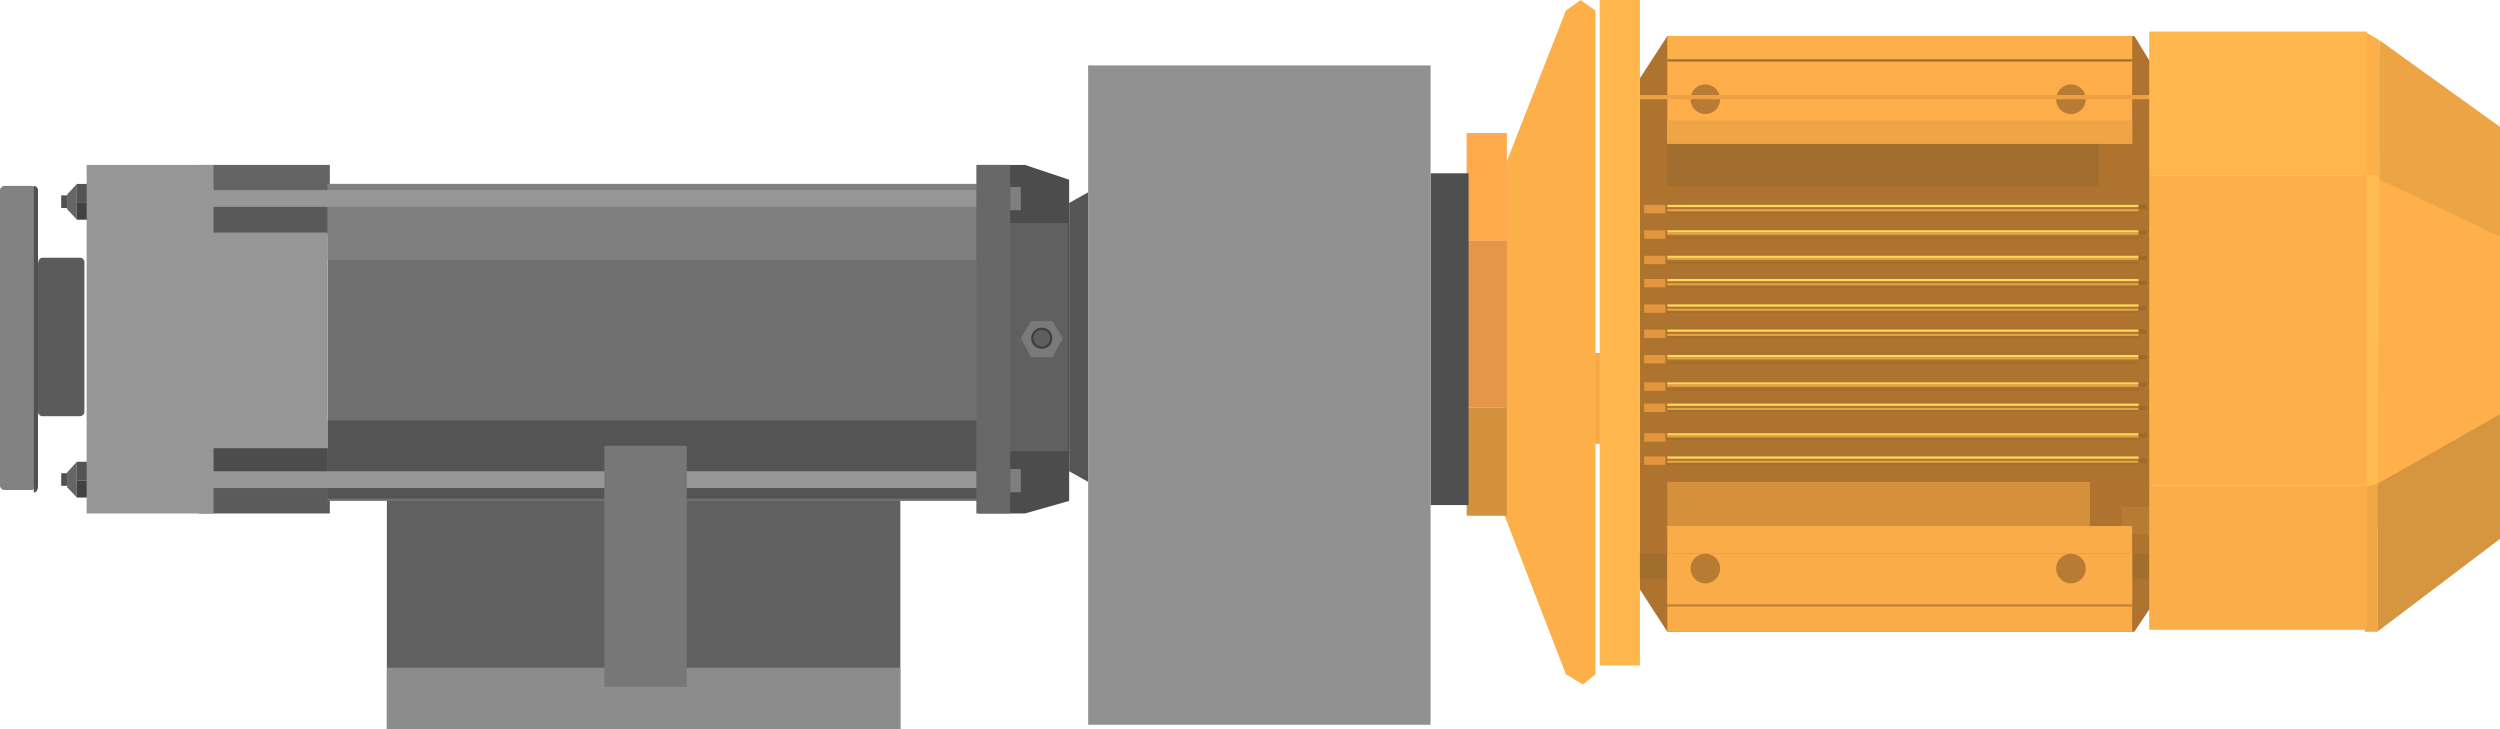 <?xml version="1.0" encoding="utf-8"?>
<svg version="1.1" id="图层_1"
  xmlns="http://www.w3.org/2000/svg"
  xmlns:xlink="http://www.w3.org/1999/xlink" x="0px" y="0px" viewBox="0 0 894.4 260.8" style="enable-background:new 0 0 894.4 260.8;" xml:space="preserve">
  <g com-has-ani="true" com-name="visible" visibility="visible">
    <g id="黄色电机">
      <polygon style="fill:#AD732F;" points="769.6,217 763.6,226 596.5,226 586.7,210.9 586.7,28 596.5,12.9 763.6,12.9 769.6,22.7 	"/>
      <g>
        <rect x="759.8" y="198.1" style="fill:#A26E2E;" width="13.6" height="9.1"/>
        <rect x="759" y="181.4" style="fill:#B87B33;" width="13.6" height="9.8"/>
        <rect x="582.9" y="198.1" style="fill:#A26E2E;" width="13.6" height="9.1"/>
        <rect x="596.5" y="172.4" style="fill:#D5903C;" width="151.2" height="18.1"/>
        <rect x="596.5" y="188.2" style="fill:#F9AC48;" width="166.3" height="37.8"/>
        <rect x="596.5" y="198.1" style="fill:#BC8237;" width="166.3" height="18.9"/>
        <rect x="596.5" y="198.1" style="fill:#F9AC48;" width="166.3" height="18.1"/>
        <circle style="fill:#B87B33;" cx="740.9" cy="203.4" r="5.3"/>
        <circle style="fill:#B87B33;" cx="610.1" cy="203.4" r="5.3"/>
      </g>
      <g>
        <rect x="596.5" y="50.7" style="fill:#A06D2E;" width="154.2" height="15.9"/>
        <rect x="596.5" y="13.6" style="fill:#FDAE4A;" width="166.3" height="37.8"/>
        <circle style="fill:#B87B33;" cx="740.9" cy="35.5" r="5.3"/>
        <circle style="fill:#B87B33;" cx="610.1" cy="35.5" r="5.3"/>
        <rect x="596.5" y="43.1" style="fill:#EFA445;" width="166.3" height="8.3"/>
        <rect x="596.5" y="12.9" style="fill:#A06E2E;" width="166.3" height="9.1"/>
        <rect x="596.5" y="12.9" style="fill:#FDAF4A;" width="166.3" height="8.3"/>
        <rect x="586.7" y="34" style="fill:#EDA143;" width="185.2" height="1.5"/>
      </g>
      <g>
        <g>
          <rect x="596.5" y="165.6" style="fill:#A76D2D;" width="168.6" height="0.8"/>
          <rect x="596.5" y="163.3" style="fill:#FFDA5B;" width="168.6" height="0.8"/>
          <rect x="596.5" y="164.8" style="fill:#E5A244;" width="168.6" height="0.8"/>
          <rect x="588.2" y="163.3" style="fill:#E3963E;" width="7.6" height="3"/>
          <rect x="765.1" y="164.1" style="fill:#9F692B;" width="3" height="1.5"/>
        </g>
        <g>
          <rect x="596.5" y="156.5" style="fill:#A76D2D;" width="168.6" height="0.8"/>
          <rect x="596.5" y="155" style="fill:#FFDA5B;" width="168.6" height="0.8"/>
          <rect x="596.5" y="155.7" style="fill:#E5A244;" width="168.6" height="0.8"/>
          <rect x="588.2" y="155" style="fill:#E3963E;" width="7.6" height="3"/>
          <rect x="765.1" y="155" style="fill:#9F692B;" width="3" height="1.5"/>
        </g>
        <g>
          <rect x="596.5" y="146.7" style="fill:#A76D2D;" width="168.6" height="0.8"/>
          <rect x="596.5" y="144.4" style="fill:#FFDA5B;" width="168.6" height="0.8"/>
          <rect x="596.5" y="145.9" style="fill:#E5A244;" width="168.6" height="0.8"/>
          <rect x="588.2" y="144.4" style="fill:#E3963E;" width="7.6" height="3"/>
          <rect x="765.1" y="145.2" style="fill:#9F692B;" width="3" height="1.5"/>
        </g>
        <g>
          <rect x="596.5" y="139.1" style="fill:#A76D2D;" width="168.6" height="0.8"/>
          <rect x="596.5" y="136.8" style="fill:#FFDA5B;" width="168.6" height="0.8"/>
          <rect x="596.5" y="137.6" style="fill:#E5A244;" width="168.6" height="0.8"/>
          <rect x="588.2" y="136.8" style="fill:#E3963E;" width="7.6" height="3"/>
          <rect x="765.1" y="136.8" style="fill:#9F692B;" width="3" height="1.5"/>
        </g>
        <g>
          <rect x="596.5" y="129.3" style="fill:#A76D2D;" width="168.6" height="0.8"/>
          <rect x="596.5" y="127" style="fill:#FFDA5B;" width="168.6" height="0.8"/>
          <rect x="596.5" y="127.8" style="fill:#E5A244;" width="168.6" height="0.8"/>
          <rect x="588.2" y="127" style="fill:#E3963E;" width="7.6" height="3"/>
          <rect x="765.1" y="127" style="fill:#9F692B;" width="3" height="1.5"/>
        </g>
        <g>
          <rect x="596.5" y="120.2" style="fill:#A76D2D;" width="168.6" height="0.8"/>
          <rect x="596.5" y="117.9" style="fill:#FFDA5B;" width="168.6" height="0.8"/>
          <rect x="596.5" y="119.4" style="fill:#E5A244;" width="168.6" height="0.8"/>
          <rect x="588.2" y="117.9" style="fill:#E3963E;" width="7.6" height="3"/>
          <rect x="765.1" y="117.9" style="fill:#9F692B;" width="3" height="1.5"/>
        </g>
        <g>
          <rect x="596.5" y="111.1" style="fill:#A76D2D;" width="168.6" height="0.8"/>
          <rect x="596.5" y="108.9" style="fill:#FFDA5B;" width="168.6" height="0.8"/>
          <rect x="596.5" y="110.4" style="fill:#E5A244;" width="168.6" height="0.8"/>
          <rect x="588.2" y="108.9" style="fill:#E3963E;" width="7.6" height="3"/>
          <rect x="765.1" y="109.6" style="fill:#9F692B;" width="3" height="1.5"/>
        </g>
        <g>
          <rect x="596.5" y="102.1" style="fill:#A76D2D;" width="168.6" height="0.8"/>
          <rect x="596.5" y="99.8" style="fill:#FFDA5B;" width="168.6" height="0.8"/>
          <rect x="596.5" y="101.3" style="fill:#E5A244;" width="168.6" height="0.8"/>
          <rect x="588.2" y="99.8" style="fill:#E3963E;" width="7.6" height="3"/>
          <rect x="765.1" y="100.5" style="fill:#9F692B;" width="3" height="1.5"/>
        </g>
        <g>
          <rect x="596.5" y="93.7" style="fill:#A76D2D;" width="168.6" height="0.8"/>
          <rect x="596.5" y="91.5" style="fill:#FFDA5B;" width="168.6" height="0.8"/>
          <rect x="596.5" y="92.2" style="fill:#E5A244;" width="168.6" height="0.8"/>
          <rect x="588.2" y="91.5" style="fill:#E3963E;" width="7.6" height="3"/>
          <rect x="765.1" y="91.5" style="fill:#9F692B;" width="3" height="1.5"/>
        </g>
        <g>
          <rect x="596.5" y="84.7" style="fill:#A76D2D;" width="168.6" height="0.8"/>
          <rect x="596.5" y="82.4" style="fill:#FFDA5B;" width="168.6" height="0.8"/>
          <rect x="596.5" y="83.2" style="fill:#E5A244;" width="168.6" height="0.8"/>
          <rect x="588.2" y="82.4" style="fill:#E3963E;" width="7.6" height="3"/>
          <rect x="765.1" y="82.4" style="fill:#9F692B;" width="3" height="1.5"/>
        </g>
        <g>
          <rect x="596.5" y="75.6" style="fill:#A76D2D;" width="168.6" height="0.8"/>
          <rect x="596.5" y="73.3" style="fill:#FFDA5B;" width="168.6" height="0.8"/>
          <rect x="596.5" y="74.8" style="fill:#E5A244;" width="168.6" height="0.8"/>
          <rect x="588.2" y="73.3" style="fill:#E3963E;" width="7.6" height="3"/>
          <rect x="765.1" y="73.3" style="fill:#9F692B;" width="3" height="1.5"/>
        </g>
      </g>
      <rect x="564" y="126.3" style="fill:#FAA846;" width="21.9" height="32.5"/>
      <polygon style="fill:#FDAF4A;" points="570.8,241.2 566.3,244.9 560.2,241.2 538.3,184.5 538.3,59.7 560.2,3.8 565.5,0 570.8,3.8 	
		"/>
      <rect x="572.3" style="fill:#FFB64D;" width="14.4" height="238.1"/>
      <g>
        <rect x="849.8" y="59" style="fill:#FFB04A;" width="44.6" height="129.3"/>
        <polygon style="fill:#D6953F;" points="850.5,173.1 850.5,226 894.4,192.8 894.4,148.2 		"/>
        <polygon style="fill:#EDA445;" points="894.4,45.4 894.4,84.7 849.8,63.5 851.3,14.4 		"/>
        <polygon style="fill:#FFBD50;" points="851.3,53.7 845.2,58.2 844.5,175.4 850.5,173.9 		"/>
        <polygon style="fill:#FDAF4A;" points="851.3,14.4 846,11.3 845.2,62.7 851.3,62.7 		"/>
        <polygon style="fill:#F2A747;" points="850.5,173.1 844.5,174.6 846,226 850.5,226 		"/>
        <rect x="768.9" y="11.3" style="fill:#FFB64D;" width="77.9" height="51.4"/>
        <rect x="768.9" y="173.9" style="fill:#FBAD49;" width="77.9" height="51.4"/>
        <rect x="768.9" y="62.7" style="fill:#FDAF4A;" width="77.9" height="111.1"/>
      </g>
      <rect x="524.7" y="145.9" style="fill:#D3913D;" width="14.4" height="38.6"/>
      <rect x="524.7" y="47.6" style="fill:#FFAA4D;" width="14.4" height="38.6"/>
      <rect x="524.7" y="86.2" style="fill:#E59648;" width="14.4" height="59.7"/>

    </g>

    <rect x="71.1" y="160.3" style="fill:#4C4C4C;" width="46.9" height="11.3"/>
    <rect x="71.1" y="172.4" style="fill:#5B5B5B;" width="46.9" height="11.3"/>
    <rect x="71.1" y="59" style="fill:#636363;" width="46.9" height="11.3"/>
    <rect x="71.1" y="72.6" style="fill:#595959;" width="46.9" height="11.3"/>
    <polygon style="fill:#565656;" points="389.3,172.4 382.5,168.6 382.5,72.6 389.3,68.8 	"/>
    <rect x="511.8" y="62" style="fill:#4F4F4F;" width="13.6" height="118.7"/>
    <rect x="138.4" y="175.4" style="fill:#606060;" width="183.7" height="85.4"/>
    <path style="fill:#828282;" d="M1.5,66.5h9.8c0.8,0,1.5,0.8,1.5,1.5v105.8c0,0.8-0.8,1.5-1.5,1.5H1.5c-0.8,0-1.5-0.8-1.5-1.5V68
		C0,67.3,0.8,66.5,1.5,66.5z"/>
    <path style="fill:#5B5B5B;" d="M15.1,92.2h13.6c0.8,0,1.5,0.8,1.5,1.5v53.7c0,0.8-0.8,1.5-1.5,1.5H15.1c-0.8,0-1.5-0.8-1.5-1.5
		V94.5C13.6,93,14.4,92.2,15.1,92.2z"/>
    <rect x="117.2" y="65.8" style="fill:#707070;" width="232.9" height="113.4"/>
    <polygon style="fill:#4C4C4C;" points="350,59 366.7,59 382.5,64.3 382.5,179.2 366.7,183.7 350,183.7 	"/>
    <rect x="389.3" y="23.4" style="fill:#919191;" width="122.5" height="235.9"/>
    <rect x="361.2" y="79.8" style="fill:#606060;" width="20.9" height="81.6"/>
    <rect x="361.4" y="167.8" style="fill:#7F7F7F;" width="3.8" height="8.3"/>
    <rect x="361.4" y="66.9" style="fill:#7F7F7F;" width="3.8" height="8.3"/>
    <path style="fill:#515151;" d="M12.1,176.2L12.1,176.2V66.5l0,0c0.8,0,1.5,0.8,1.5,1.5v105.8C13.6,175.4,12.9,176.2,12.1,176.2z"/>
    <rect x="117.2" y="150.4" style="fill:#545454;" width="232.9" height="28"/>
    <rect x="117.2" y="65.8" style="fill:#7F7F7F;" width="232.9" height="27.2"/>
    <rect x="73.3" y="68" style="fill:#969696;" width="279" height="6"/>
    <rect x="73.3" y="168.6" style="fill:#969696;" width="279" height="6"/>
    <rect x="349.3" y="59" style="fill:#686868;" width="12.1" height="124.7"/>
    <rect x="138.4" y="238.9" style="fill:#8C8C8C;" width="183.7" height="21.9"/>

    <g>
      <rect x="27.5" y="65.8" style="fill:#545454;" width="4.2" height="6.8"/>
      <rect x="27.5" y="72.6" style="fill:#424242;" width="4.2" height="6"/>
      <polygon style="fill:#666666;" points="27.5,78.6 24,74.8 24,69.6 27.5,65.8 		"/>
      <rect x="21.9" y="69.9" style="fill:#515151;" width="2.1" height="4.5"/>
    </g>
    <g>
      <rect x="27.5" y="165.2" style="fill:#545454;" width="4.2" height="6.8"/>
      <rect x="27.5" y="172" style="fill:#424242;" width="4.2" height="6"/>
      <polygon style="fill:#666666;" points="27.5,178 24,174.3 24,169 27.5,165.2 		"/>
      <rect x="21.9" y="169.3" style="fill:#515151;" width="2.1" height="4.5"/>
    </g>
    <rect x="216.2" y="159.5" style="fill:#777777;" width="29.5" height="86.2"/>
    <g>
      <polygon style="fill:#7A7A7A;" points="376.5,114.9 368.9,114.9 365.2,121 368.9,127.8 376.5,127.8 380.3,121 		"/>
      <circle style="fill:#3B3F42;" cx="372.7" cy="121" r="3.8"/>
      <circle style="fill:#5E5E5E;" cx="372.7" cy="121" r="3"/>
    </g>
    <polygon style="fill:#969696;" points="117.2,83.2 76.4,83.2 76.4,59 31,59 31,183.7 76.4,183.7 76.4,160.3 117.2,160.3 	"/>


  </g>
</svg>
